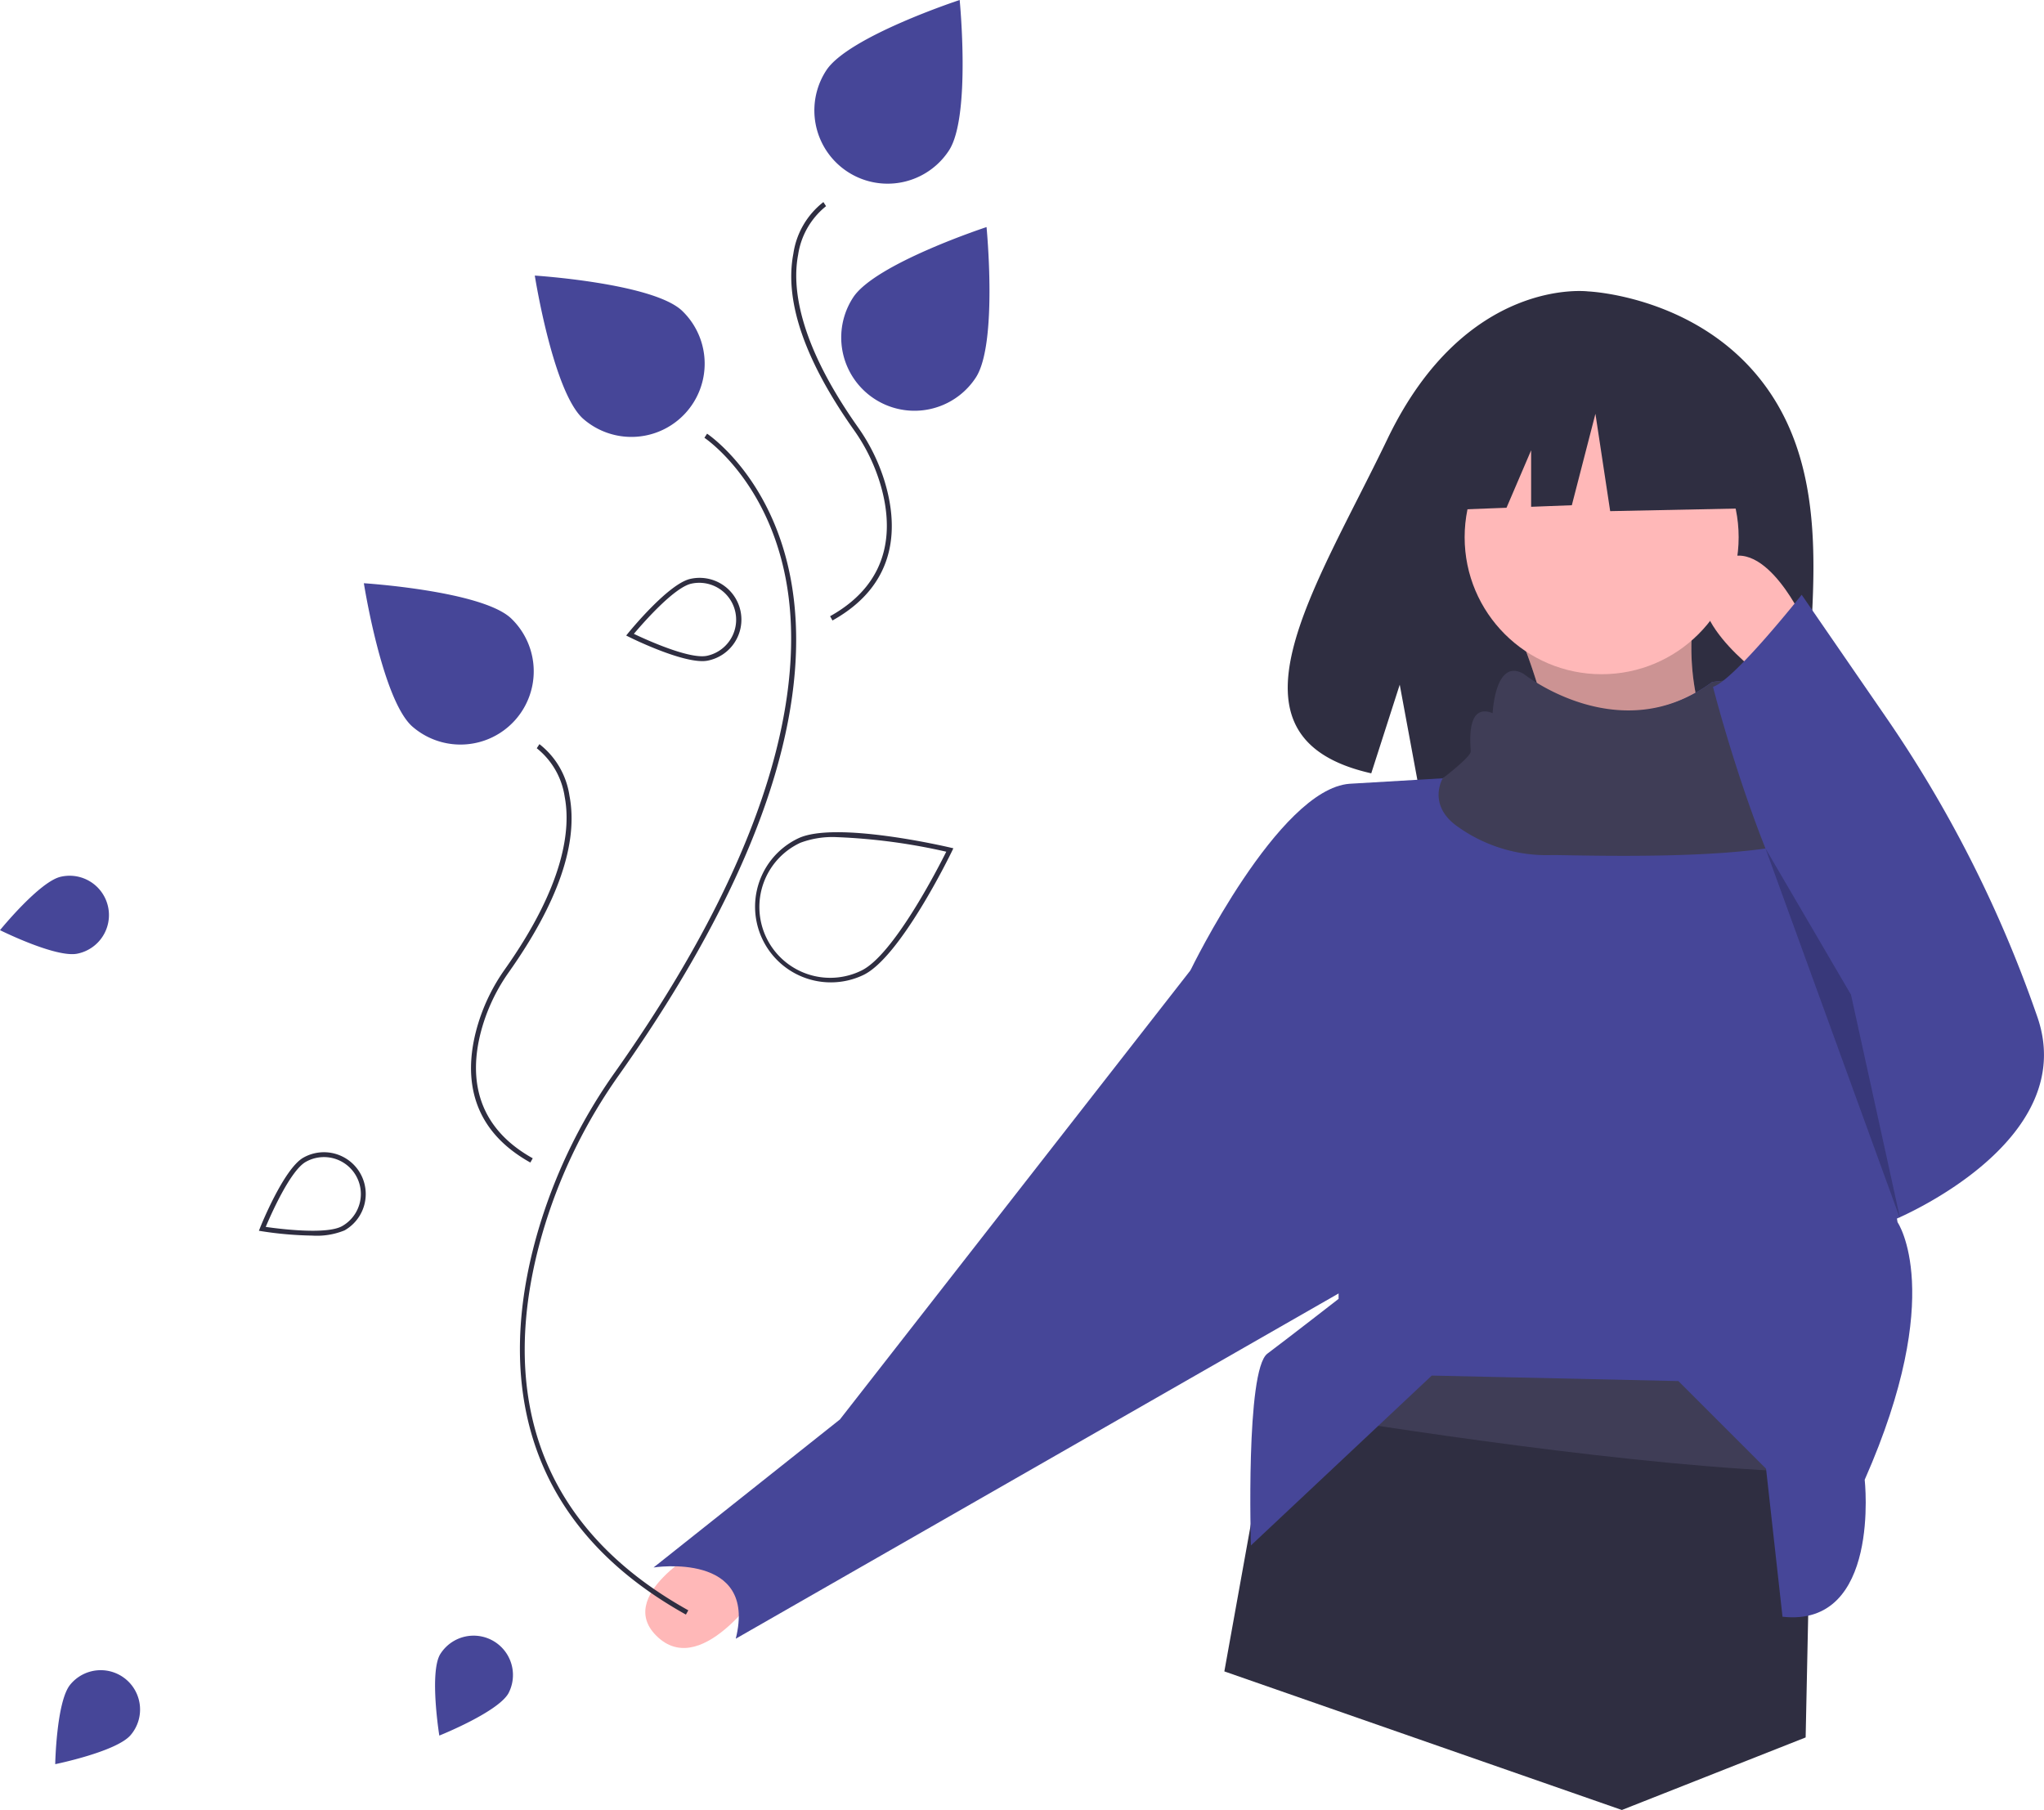<svg xmlns="http://www.w3.org/2000/svg" width="220.963" height="195.681" viewBox="0 0 220.963 195.681">
  <g id="undraw_fall_thyk" transform="translate(0 -20.378)">
    <path id="Path_826" data-name="Path 826" d="M64.874,476.75a4.254,4.254,0,1,1,1.8,8.315c-2.3.5-8.384-2.537-8.384-2.537S62.578,477.247,64.874,476.75Z" transform="translate(-58.29 -361.588)" fill="#464698"/>
    <path id="Path_827" data-name="Path 827" d="M82.535,803.6a4.254,4.254,0,1,1,6.538,5.444c-1.5,1.805-8.168,3.163-8.168,3.163S81.031,805.4,82.535,803.6Z" transform="translate(-74.935 -601.099)" fill="#464698"/>
    <path id="Path_828" data-name="Path 828" d="M638.518,249.3c-6.853-11.579-20.411-12.119-20.411-12.119s-13.211-1.689-21.686,15.946c-7.9,16.437-18.8,32.308-1.755,36.156l3.079-9.584,1.907,10.3a66.707,66.707,0,0,0,7.294.125c18.255-.589,35.641.172,35.081-6.378C641.282,275.032,645.111,260.439,638.518,249.3Z" transform="translate(-446.429 -185.298)" fill="#2f2e41"/>
    <path id="Path_829" data-name="Path 829" d="M679.4,363.449a65.057,65.057,0,0,1,4.739,18.365L703.1,380.63c-4.359-6.176-5.806-13.265-4.147-21.328Z" transform="translate(-515.442 -275.215)" fill="#ffb8b8"/>
    <path id="Path_830" data-name="Path 830" d="M679.4,363.449a65.057,65.057,0,0,1,4.739,18.365L703.1,380.63c-4.359-6.176-5.806-13.265-4.147-21.328Z" transform="translate(-515.442 -275.215)" opacity="0.2"/>
    <path id="Path_831" data-name="Path 831" d="M328.793,751.748s-9.812,5.256-4.833,9.743,11.556-5.94,11.556-5.94Z" transform="translate(-252.792 -564.064)" fill="#ffb8b8"/>
    <path id="Path_832" data-name="Path 832" d="M564.985,618.241l-.153,7.18-.327,15.514L564.23,654.1l-19.867,7.843L501.39,646.96l2.827-15.7,2.283-12.676,1.019-5.676,51.542-7.109Z" transform="translate(-369.034 -445.882)" fill="#2f2e41"/>
    <path id="Path_833" data-name="Path 833" d="M637.524,659.006l-.154,7.18c-18.235-.468-46.5-4.87-58.331-6.837l1.019-5.676,51.542-7.109Z" transform="translate(-441.573 -486.647)" fill="#3f3d56"/>
    <circle id="Ellipse_33" data-name="Ellipse 33" cx="14.811" cy="14.811" r="14.811" transform="translate(158.332 63.648)" fill="#ffb8b8"/>
    <path id="Path_834" data-name="Path 834" d="M618.739,481.631s1.777,16-8.886,14.811l-1.777-16-9.479-9.479-26.659-.592-19.55,18.365s-.592-18.958,1.777-20.735,7.7-5.924,7.7-5.924v-2.962l-16-32.584s9.479-19.55,17.18-20.143l10.071-.592s3.555-1.777,3.555-2.37-.592-5.332,2.37-4.147c0,0,.267-6.078,3.389-4.224,0,0,9.828,7.7,19.805.338,0,0,4.651-.853,4.058,1.517s0,4.147,1.185,4.147S614,402.838,614,404.023c0,.255.385,2.707.989,6.4v.006c2.2,13.454,7.3,43.36,7.3,43.36S627.626,461.489,618.739,481.631Z" transform="translate(-417.159 -301.274)" fill="#464698"/>
    <path id="Path_835" data-name="Path 835" d="M388.139,504.056l-4.147,2.962L346.077,555.6l-20.143,16s11.256-1.777,8.886,7.7L404.135,539.6Z" transform="translate(-255.282 -381.757)" fill="#464698"/>
    <path id="Path_836" data-name="Path 836" d="M689.733,408.95v.006c-.788,4.633-26.464,3.667-30.018,3.667a16.55,16.55,0,0,1-10.071-2.962c-3.555-2.37-1.777-5.332-1.777-5.332s3.026-2.305,3.026-2.9-.592-5.332,2.37-4.147c0,0,.267-6.078,3.389-4.224,0,0,10.356,8.23,20.333.866,0,0,4.651-.853,4.058,1.517s0,4.147,1.185,4.147,6.517,1.777,6.517,2.962C688.744,402.806,689.129,405.259,689.733,408.95Z" transform="translate(-491.904 -299.802)" fill="#3f3d56"/>
    <path id="Path_837" data-name="Path 837" d="M766.137,352.122s-4.739-10.071-9.479-5.332,5.332,11.849,5.332,11.849Z" transform="translate(-571.371 -265.073)" fill="#ffb8b8"/>
    <path id="Path_838" data-name="Path 838" d="M769.381,361.547s-7.318,9.249-9.584,9.956c0,0,6.621,26.182,14.915,33.291l4.74,24.29s20.143-8.294,15.4-21.92l-.142-.406a134.4,134.4,0,0,0-16.238-32.009Z" transform="translate(-574.615 -276.867)" fill="#464698"/>
    <path id="Path_839" data-name="Path 839" d="M723,424.7,737.572,464.8l-5.332-24.29Z" transform="translate(-532.141 -312.586)" opacity="0.2"/>
    <path id="Path_840" data-name="Path 840" d="M616.6,218.653,603.2,211.637l-18.5,2.87-3.827,16.9,9.526-.366,2.661-6.21v6.107l4.4-.169,2.551-9.886,1.595,10.524,15.627-.319Z" transform="translate(-427.54 -155.769)" fill="#2f2e41"/>
    <path id="Path_841" data-name="Path 841" d="M289.151,423.253c-9.208-5.133-14.94-12.141-17.037-20.829-1.557-6.45-1.11-13.709,1.33-21.574a57.781,57.781,0,0,1,8.035-16.231c18.647-26.394,20.33-43.593,18.458-53.373-2.052-10.724-8.72-15.177-8.787-15.221l.288-.443c.069.045,6.912,4.6,9.013,15.543,1.211,6.308.642,13.5-1.694,21.377-2.907,9.8-8.575,20.712-16.847,32.421a57.259,57.259,0,0,0-7.962,16.082c-4,12.9-4.568,30.621,15.46,41.786Z" transform="translate(-215.001 -228.317)" fill="#2f2e41"/>
    <path id="Path_842" data-name="Path 842" d="M257.6,467.958c-7.259-4.046-7.057-10.459-5.609-15.126a20.507,20.507,0,0,1,2.852-5.761c6.533-9.247,7.123-15.254,6.468-18.664a8.246,8.246,0,0,0-3.017-5.239l.288-.443a8.647,8.647,0,0,1,3.248,5.583c.981,5.108-1.224,11.523-6.555,19.069a19.978,19.978,0,0,0-2.779,5.613c-1.39,4.481-1.588,10.635,5.362,14.509Z" transform="translate(-200.268 -321.895)" fill="#2f2e41"/>
    <path id="Path_843" data-name="Path 843" d="M386.774,245.959l-.257-.461c6.95-3.874,6.752-10.028,5.362-14.509a19.978,19.978,0,0,0-2.779-5.613c-5.331-7.545-7.536-13.961-6.555-19.069a8.647,8.647,0,0,1,3.248-5.583l.288.442a8.3,8.3,0,0,0-3.021,5.26c-.648,3.409-.051,9.411,6.472,18.643a20.51,20.51,0,0,1,2.852,5.761C393.831,235.5,394.033,241.912,386.774,245.959Z" transform="translate(-296.781 -158.499)" fill="#2f2e41"/>
    <path id="Path_844" data-name="Path 844" d="M417.333,227.225a7.919,7.919,0,1,1-13.265-8.654c2.39-3.663,14.422-7.612,14.422-7.612S419.723,223.562,417.333,227.225Z" transform="translate(-311.842 -166.031)" fill="#464698"/>
    <path id="Path_845" data-name="Path 845" d="M406.333,134.225a7.919,7.919,0,0,1-13.265-8.654c2.39-3.663,14.422-7.612,14.422-7.612S408.723,130.562,406.333,134.225Z" transform="translate(-303.746 -97.581)" fill="#464698"/>
    <path id="Path_846" data-name="Path 846" d="M375.7,475.034a8.183,8.183,0,0,1-3.532-15.571c3.986-1.9,15.942.881,16.449,1l.321.076-.143.3c-.227.469-5.6,11.5-9.588,13.4h0A8.134,8.134,0,0,1,375.7,475.034Zm.666-15.7a9.891,9.891,0,0,0-3.971.61,7.656,7.656,0,1,0,6.585,13.823c3.468-1.652,8.291-11.055,9.192-12.859a64.2,64.2,0,0,0-11.805-1.574Z" transform="translate(-285.877 -348.449)" fill="#2f2e41"/>
    <path id="Path_847" data-name="Path 847" d="M293.174,234.589a7.919,7.919,0,0,1-10.672,11.7c-3.232-2.947-5.2-15.456-5.2-15.456S289.942,231.642,293.174,234.589Z" transform="translate(-219.489 -180.661)" fill="#464698"/>
    <path id="Path_848" data-name="Path 848" d="M223.174,360.589a7.919,7.919,0,0,1-10.672,11.7c-3.232-2.947-5.2-15.456-5.2-15.456S219.942,357.642,223.174,360.589Z" transform="translate(-167.968 -273.4)" fill="#464698"/>
    <path id="Path_849" data-name="Path 849" d="M322.952,363.646c-2.643,0-7.7-2.5-7.93-2.619l-.295-.147.208-.256c.177-.218,4.373-5.358,6.733-5.869h0a4.518,4.518,0,1,1,1.912,8.831A3,3,0,0,1,322.952,363.646Zm-7.393-2.946c1.245.594,6.013,2.781,7.909,2.37a3.99,3.99,0,1,0-1.689-7.8c-1.9.411-5.333,4.374-6.221,5.429Z" transform="translate(-247.034 -271.793)" fill="#2f2e41"/>
    <path id="Path_850" data-name="Path 850" d="M237,789.568a4.254,4.254,0,0,1,7.4,4.19c-1.157,2.045-7.473,4.569-7.473,4.569S235.847,791.612,237,789.568Z" transform="translate(-189.436 -590.31)" fill="#464698"/>
    <path id="Path_851" data-name="Path 851" d="M170.074,598.862a39.051,39.051,0,0,1-5.44-.469l-.325-.053.122-.306c.1-.261,2.585-6.415,4.687-7.6h0a4.518,4.518,0,0,1,4.447,7.866A7.917,7.917,0,0,1,170.074,598.862Zm-5.025-.94c1.365.2,6.567.871,8.256-.084a3.99,3.99,0,0,0-3.927-6.947h0c-1.689.955-3.795,5.759-4.329,7.031Z" transform="translate(-136.322 -444.9)" fill="#2f2e41"/>
  </g>
</svg>
